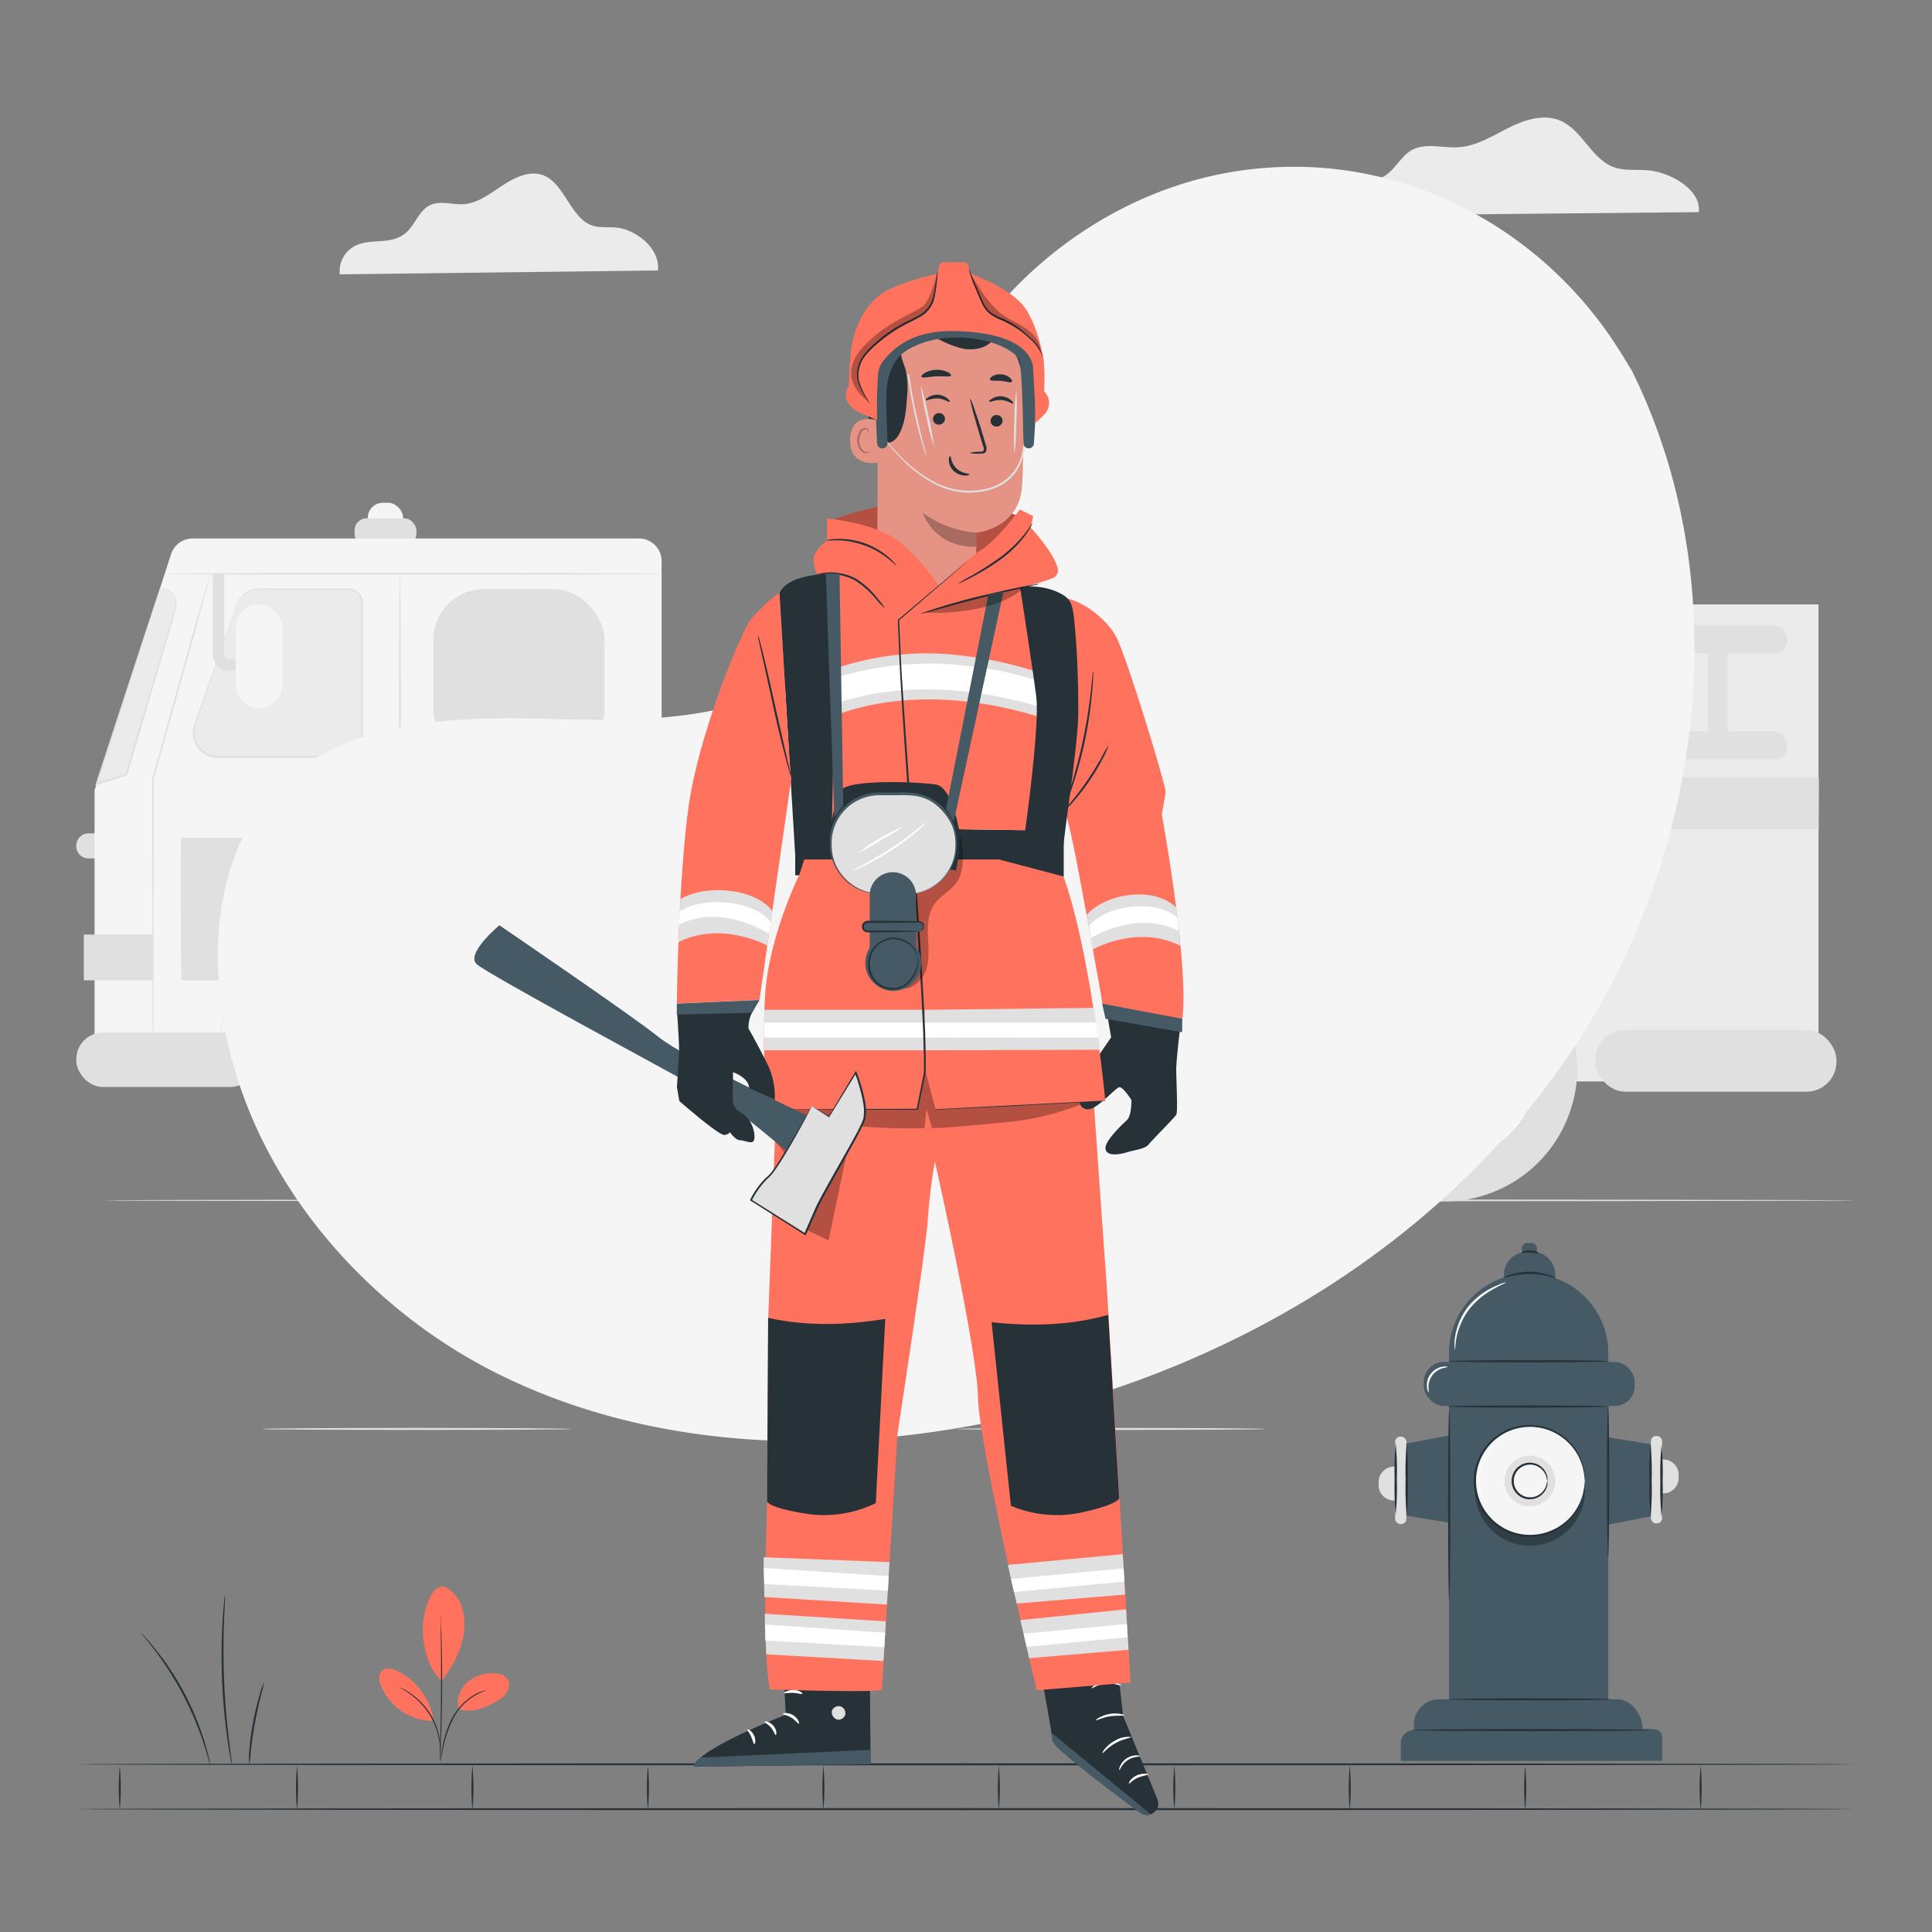 <svg xmlns="http://www.w3.org/2000/svg" viewBox="0 0 500 500"><rect x="0" y="0" width="500" height="500" fill="#808080" stroke="none"/><g id="background-complete"><path d="M439.63,54.9c.79-5.68-7.24-10.36-13.26-10.84-2.88-.24-5.86.2-8.59-.75-5.9-2.05-8.26-9.67-14-12.1-4.31-1.82-9.26-.2-13.43,1.9s-8.3,4.74-13,5c-4.06.26-8.46-1.25-12,.74-2.64,1.47-4,4.52-6.46,6.31s-5.5,2.14-8.45,2.3-6,.19-8.72,1.42-4.92,4.08-4.36,7Z" style="fill:#ebebeb"></path><path d="M367.92,126.38c.72-5.2-6.63-9.48-12.14-9.93-2.63-.21-5.37.19-7.86-.68-5.4-1.88-7.56-8.86-12.83-11.08-3.94-1.66-8.47-.18-12.29,1.74s-7.6,4.34-11.86,4.62c-3.72.23-7.75-1.14-11,.67-2.42,1.35-3.69,4.14-5.92,5.79s-5,1.95-7.74,2.09-5.51.18-8,1.31-4.51,3.73-4,6.39Z" style="fill:#f5f5f5"></path><path d="M170.27,70c.63-5.82-5.83-10.61-10.68-11.1-2.32-.24-4.72.21-6.92-.76C147.92,56,146,48.2,141.39,45.72c-3.46-1.86-7.45-.21-10.81,1.94s-6.68,4.86-10.44,5.17c-3.26.26-6.81-1.28-9.66.75-2.13,1.51-3.25,4.63-5.21,6.47s-4.42,2.19-6.8,2.35-4.85.2-7,1.46A7.39,7.39,0,0,0,87.94,71Z" style="fill:#ebebeb"></path><rect x="95.18" y="130.12" width="9.15" height="8.01" rx="3.89" style="fill:#f5f5f5"></rect><rect x="91.76" y="134.13" width="16" height="7.19" rx="3.14" style="fill:#e0e0e0"></rect><path d="M22.9,215.68h5.78a0,0,0,0,1,0,0v6.48a0,0,0,0,1,0,0H22.9A3.15,3.15,0,0,1,19.75,219v-.19A3.15,3.15,0,0,1,22.9,215.68Z" style="fill:#e0e0e0"></path><rect x="30.72" y="229.2" width="431.8" height="50.68" style="fill:#ebebeb"></rect><path d="M214.5,280.71c-.21.33,114.71-1.29,114.71-1.29s3.09-41.59,43.23-42.28,43.19,41,43.19,41h55V156.42H214.5Z" style="fill:#ebebeb"></path><path d="M44.27,143.41l-19.8,61.11v75.36H62.9S63,235,105.1,235.75s43.31,44.13,43.31,44.13h22.81V145.22a5.85,5.85,0,0,0-5.85-5.86H49.84A5.87,5.87,0,0,0,44.27,143.41Z" style="fill:#f5f5f5"></path><path d="M41.34,152.45s5.6-.45,3.94,5.68S32.71,200.5,32.71,200.5L25,202.89Z" style="fill:#ebebeb"></path><path d="M41.34,152.45a.93.93,0,0,1-.06.28l-.23.77c-.22.71-.52,1.69-.91,2.94-.81,2.57-2,6.24-3.41,10.77-2.92,9.11-7,21.69-11.48,35.76l-.32-.33,3.67-1.14,4-1.25-.17.17c4.22-14.1,8-26.69,10.71-35.8.68-2.26,1.3-4.3,1.85-6.1a9.29,9.29,0,0,0,.44-2.53,3.53,3.53,0,0,0-.57-2,2.92,2.92,0,0,0-1.3-1.06,4.39,4.39,0,0,0-1.2-.36c-.34-.06-.6-.07-.78-.09a.85.85,0,0,1-.27,0l.27,0a4.92,4.92,0,0,1,.79,0,4.5,4.5,0,0,1,1.25.32,3.17,3.17,0,0,1,1.4,1.08,3.71,3.71,0,0,1,.64,2.13,9.15,9.15,0,0,1-.4,2.6c-.53,1.81-1.12,3.86-1.78,6.13-2.69,9.12-6.4,21.73-10.55,35.85l0,.14-.13,0-4,1.25-3.67,1.14-.48.14.16-.47c4.6-14.1,8.73-26.71,11.71-35.83,1.49-4.5,2.7-8.13,3.54-10.68.42-1.22.74-2.18,1-2.87.11-.31.2-.55.26-.74Z" style="fill:#e0e0e0"></path><path d="M61.17,156.52,50.45,187.41a6.35,6.35,0,0,0,6,8.44h33a4.33,4.33,0,0,0,4.33-4.33V156a3.55,3.55,0,0,0-3.56-3.55H66.89A6.05,6.05,0,0,0,61.17,156.52Z" style="fill:#ebebeb"></path><path d="M61.17,156.52a4.52,4.52,0,0,1,.67-1.45,6.07,6.07,0,0,1,3.7-2.57,16.58,16.58,0,0,1,3.31-.18l3.92,0,9.55,0h7a10,10,0,0,1,1.53.06,3.76,3.76,0,0,1,2.59,1.79,3.6,3.6,0,0,1,.51,1.57c0,.57,0,1.08,0,1.62,0,1.08,0,2.17,0,3.28,0,2.22,0,4.5,0,6.84,0,4.68,0,9.6,0,14.69v7.77c0,.66,0,1.3,0,2a4.38,4.38,0,0,1-.62,2,4.63,4.63,0,0,1-3.46,2.24H59.44c-1.18,0-2.31,0-3.48,0a6.57,6.57,0,0,1-3.26-1.15,6.68,6.68,0,0,1-2.81-5.75,10.74,10.74,0,0,1,.78-3c.33-1,.65-1.88,1-2.79.64-1.83,1.26-3.58,1.84-5.25l5.58-15.82L60.6,158l.41-1.11a2.47,2.47,0,0,1,.16-.37,2.54,2.54,0,0,1-.11.39L60.7,158c-.34,1-.83,2.46-1.45,4.32l-5.42,15.87L52,183.49l-1,2.79a10.3,10.3,0,0,0-.73,2.9A6.2,6.2,0,0,0,53,194.53a6.14,6.14,0,0,0,3,1.06c1.11,0,2.29,0,3.45,0l30.44,0a4.1,4.1,0,0,0,3.06-2,4,4,0,0,0,.56-1.77c0-.63,0-1.31,0-2q0-3.95,0-7.77c0-5.09,0-10,0-14.69,0-2.34,0-4.62,0-6.84,0-1.11,0-2.2,0-3.28,0-.53,0-1.09,0-1.58a3.26,3.26,0,0,0-.45-1.39,3.33,3.33,0,0,0-2.29-1.6,10,10,0,0,0-1.46-.06H87.88l-5.56,0-9.55,0-3.92,0a16.83,16.83,0,0,0-3.26.13,6,6,0,0,0-3.66,2.43A10.54,10.54,0,0,0,61.17,156.52Z" style="fill:#e0e0e0"></path><path d="M171.81,148.49c0,.15-28.92.27-64.58.27s-64.59-.12-64.59-.27,28.91-.26,64.59-.26S171.81,148.35,171.81,148.49Z" style="fill:#e0e0e0"></path><path d="M103.49,226.34c-.15,0-.26-17.34-.26-38.73s.11-38.74.26-38.74.26,17.34.26,38.74S103.63,226.34,103.49,226.34Z" style="fill:#e0e0e0"></path><path d="M90.24,207.45a3.42,3.42,0,0,0,1.47-.59,2.44,2.44,0,0,0,.91-1.53,2.62,2.62,0,0,0-.63-2.21,2.33,2.33,0,0,0-1.16-.67,7,7,0,0,0-1.54-.06l-3.53,0-8.09,0a2.39,2.39,0,0,0-.1,4.77l6.59.06,4.45.09a9.22,9.22,0,0,1,1.63.1,9.22,9.22,0,0,1-1.63.1l-4.45.08-6.61.05a2.81,2.81,0,0,1-2.7-2.78,2.94,2.94,0,0,1,.74-2.07,2.85,2.85,0,0,1,2.08-.92l8.09,0,3.53,0a7.63,7.63,0,0,1,1.64.11,2.75,2.75,0,0,1,1.33.81,2.89,2.89,0,0,1,.64,2.52A2.58,2.58,0,0,1,91.83,207a2.41,2.41,0,0,1-1.16.44A1,1,0,0,1,90.24,207.45Z" style="fill:#e0e0e0"></path><path d="M39.55,279.88a1.35,1.35,0,0,1,0-.35c0-.25,0-.58,0-1,0-.92,0-2.22,0-3.88,0-3.41-.05-8.29-.08-14.3,0-12.1,0-28.76-.08-47.16,0-4,0-7.93,0-11.69v-.07c4.22-15,7.94-28.28,10.61-37.78,1.35-4.71,2.43-8.49,3.19-11.13.37-1.28.67-2.28.88-3,.09-.32.17-.57.23-.77a1.4,1.4,0,0,1,.1-.26,1,1,0,0,1,0,.27l-.19.79c-.19.72-.46,1.72-.8,3l-3,11.17L39.8,201.55v11.63c0,18.4-.05,35.06-.07,47.16,0,6-.07,10.89-.09,14.3,0,1.66,0,3,0,3.88,0,.43,0,.76,0,1A1.6,1.6,0,0,1,39.55,279.88Z" style="fill:#e0e0e0"></path><rect x="19.75" y="267.25" width="46.66" height="14.06" rx="6.82" style="fill:#e0e0e0"></rect><rect x="112.14" y="152.45" width="44.3" height="44.3" rx="13.17" style="fill:#e0e0e0"></rect><rect x="171.22" y="215.68" width="48.18" height="52.35" style="fill:#ebebeb"></rect><rect x="216.88" y="203.83" width="77.93" height="64.21" rx="7.37" style="fill:#e0e0e0"></rect><rect x="222.23" y="208.75" width="65.91" height="58.72" rx="9.33" style="fill:#f5f5f5"></rect><rect x="231.39" y="223.32" width="5.68" height="13.73" rx="2.76" style="fill:#ebebeb"></rect><rect x="240.94" y="223.32" width="5.68" height="13.73" rx="2.76" style="fill:#ebebeb"></rect><rect x="250.49" y="223.32" width="5.68" height="13.73" rx="2.76" style="fill:#ebebeb"></rect><circle cx="271.85" cy="229.2" r="9.17" transform="translate(-13.48 441.38) rotate(-76.77)" style="fill:#e0e0e0"></circle><path d="M241.48,252.89a5.46,5.46,0,1,1-5.45-5.46A5.45,5.45,0,0,1,241.48,252.89Z" style="fill:#e0e0e0"></path><circle cx="253.88" cy="252.89" r="5.46" style="fill:#e0e0e0"></circle><path d="M277.18,252.89a5.46,5.46,0,1,1-5.46-5.46A5.45,5.45,0,0,1,277.18,252.89Z" style="fill:#e0e0e0"></path><path d="M277,229.2a5.16,5.16,0,1,1-5.16-5.16A5.16,5.16,0,0,1,277,229.2Z" style="fill:#f5f5f5"></path><path d="M311.83,201.59H470.66a0,0,0,0,1,0,0v13a0,0,0,0,1,0,0H311.83a6.3,6.3,0,0,1-6.3-6.3v-.38A6.3,6.3,0,0,1,311.83,201.59Z" style="fill:#e0e0e0"></path><path d="M322.08,247.16c-.06,0,0-.66-.33-1.77a7.37,7.37,0,0,0-2.7-3.95,7.2,7.2,0,0,0-6.78-1A7,7,0,0,0,309,243a7.11,7.11,0,0,0,0,8.42,7.13,7.13,0,0,0,3.31,2.5,7.27,7.27,0,0,0,3.75.33,7.33,7.33,0,0,0,5.73-5.26c.3-1.12.27-1.78.33-1.78a2,2,0,0,1,0,.48,6.34,6.34,0,0,1-.17,1.35,7.44,7.44,0,0,1-5.84,5.63,7.57,7.57,0,0,1-7.55-3,7.57,7.57,0,0,1,0-9,7.52,7.52,0,0,1,3.56-2.64,7.5,7.5,0,0,1,7.17,1.14,7.33,7.33,0,0,1,2.66,4.19,6.34,6.34,0,0,1,.17,1.35A1.9,1.9,0,0,1,322.08,247.16Z" style="fill:#e0e0e0"></path><rect x="412.86" y="266.56" width="62.41" height="15.97" rx="7.75" style="fill:#e0e0e0"></rect><circle cx="373.79" cy="276.24" r="34.38" transform="translate(-8.45 11.81) rotate(-1.79)" style="fill:#e0e0e0"></circle><path d="M339.42,275.65s0,.06,0,.09a34.38,34.38,0,1,0,68.75,1v-.09Z" style="fill:#e0e0e0"></path><path d="M349.65,275.89a24.14,24.14,0,1,0,24.49-23.79A24.14,24.14,0,0,0,349.65,275.89Z" style="fill:#fafafa"></path><path d="M374.14,252.1a24.15,24.15,0,0,0-24.49,23.79l48.27.69A24.15,24.15,0,0,0,374.14,252.1Z" style="fill:#f5f5f5"></path><path d="M359.09,276A14.7,14.7,0,1,0,374,261.54,14.71,14.71,0,0,0,359.09,276Z" style="fill:#e0e0e0"></path><circle cx="106.78" cy="276.24" r="34.38" transform="translate(-8.83 3.58) rotate(-1.84)" style="fill:#e0e0e0"></circle><path d="M72.41,275.65v.09a34.37,34.37,0,1,0,68.74,1,.27.27,0,0,0,0-.09Z" style="fill:#e0e0e0"></path><path d="M82.65,275.89a24.13,24.13,0,1,0,24.48-23.79A24.13,24.13,0,0,0,82.65,275.89Z" style="fill:#fafafa"></path><path d="M107.13,252.1a24.14,24.14,0,0,0-24.48,23.79l48.26.69A24.13,24.13,0,0,0,107.13,252.1Z" style="fill:#f5f5f5"></path><path d="M92.08,276A14.7,14.7,0,1,0,107,261.54,14.71,14.71,0,0,0,92.08,276Z" style="fill:#e0e0e0"></path><path d="M146.23,267.25H333.4a0,0,0,0,1,0,0v8.48a5.58,5.58,0,0,1-5.58,5.58H158.22a12,12,0,0,1-12-12v-2.07A0,0,0,0,1,146.23,267.25Z" style="fill:#e0e0e0"></path><rect x="202.62" y="161.84" width="259.95" height="7.27" rx="3.53" style="fill:#e0e0e0"></rect><rect x="202.62" y="189.29" width="259.95" height="7.27" rx="3.53" style="fill:#e0e0e0"></rect><rect x="214.79" y="165.48" width="5.03" height="24.73" style="fill:#e0e0e0"></rect><rect x="235.74" y="165.48" width="5.03" height="24.73" style="fill:#e0e0e0"></rect><rect x="256.69" y="165.48" width="5.03" height="24.73" style="fill:#e0e0e0"></rect><rect x="277.64" y="165.48" width="5.03" height="24.73" style="fill:#e0e0e0"></rect><rect x="298.59" y="165.48" width="5.03" height="24.73" style="fill:#e0e0e0"></rect><rect x="319.54" y="165.48" width="5.03" height="24.73" style="fill:#e0e0e0"></rect><rect x="340.49" y="165.48" width="5.03" height="24.73" style="fill:#e0e0e0"></rect><rect x="361.44" y="165.48" width="5.03" height="24.73" style="fill:#e0e0e0"></rect><rect x="382.39" y="165.48" width="5.03" height="24.73" style="fill:#e0e0e0"></rect><rect x="402.28" y="165.48" width="5.03" height="24.73" style="fill:#e0e0e0"></rect><rect x="422.16" y="165.48" width="5.03" height="24.73" style="fill:#e0e0e0"></rect><rect x="442.04" y="165.48" width="5.03" height="24.73" style="fill:#e0e0e0"></rect><path d="M153.88,268s0-.11-.11-.33-.16-.58-.27-1-.25-1-.45-1.62-.46-1.36-.73-2.17-.68-1.7-1.06-2.67-.92-2-1.43-3.1a63.15,63.15,0,0,0-4.27-7.14,56.43,56.43,0,0,0-15.21-15.19,38.7,38.7,0,0,0-5.47-3,64.41,64.41,0,0,0-6.13-2.24,56.83,56.83,0,0,0-6.54-1.64,50.4,50.4,0,0,0-6.9-.8,44.31,44.31,0,0,0-13.56,1.41,43.3,43.3,0,0,0-11.63,5.13,53.91,53.91,0,0,0-19.51,22.21c-.49,1.12-1,2.16-1.32,3.14s-.69,1.89-.93,2.72-.43,1.56-.61,2.21-.24,1.2-.34,1.64-.16.76-.21,1a1.82,1.82,0,0,1-.09.34,1.33,1.33,0,0,1,0-.35c0-.26.09-.6.16-1s.15-1,.29-1.66.35-1.39.56-2.23.57-1.74.89-2.74.82-2.05,1.29-3.18a53,53,0,0,1,4.1-7.29,54,54,0,0,1,15.43-15.21,43.59,43.59,0,0,1,11.74-5.21,44.53,44.53,0,0,1,13.73-1.45,51.29,51.29,0,0,1,7,.82,60.82,60.82,0,0,1,6.61,1.66c2.13.66,4.18,1.45,6.16,2.28a38.64,38.64,0,0,1,5.54,3,56.1,56.1,0,0,1,15.25,15.39,60.61,60.61,0,0,1,4.23,7.21c.5,1.12,1,2.15,1.4,3.13s.75,1.88,1,2.7l.69,2.2c.18.64.29,1.19.4,1.63s.17.76.22,1A1.45,1.45,0,0,1,153.88,268Z" style="fill:#e0e0e0"></path><path d="M61,173.63H59.5a4.45,4.45,0,0,1-4.45-4.45V148.49h3v20.69a1.45,1.45,0,0,0,1.45,1.45H61Z" style="fill:#e0e0e0"></path><rect x="21.69" y="241.86" width="17.86" height="11.84" style="fill:#e0e0e0"></rect><path d="M46.94,216.79c-.43.43,0,36.91,0,36.91H61.81s10.41-22.32,34-26.27V216.79Z" style="fill:#e0e0e0"></path><rect x="61" y="156.42" width="12.06" height="26.86" rx="5.85" style="fill:#f5f5f5"></rect><path d="M175.58,266.92c-.14,0-.26-11.48-.26-25.64s.12-25.65.26-25.65.26,11.48.26,25.65S175.73,266.92,175.58,266.92Z" style="fill:#e0e0e0"></path><path d="M184.75,266.92c-.14,0-.26-11.48-.26-25.64s.12-25.65.26-25.65.26,11.48.26,25.65S184.89,266.92,184.75,266.92Z" style="fill:#e0e0e0"></path><path d="M193.92,266.92c-.15,0-.26-11.48-.26-25.64s.11-25.65.26-25.65.26,11.48.26,25.65S194.06,266.92,193.92,266.92Z" style="fill:#e0e0e0"></path><path d="M203.09,266.92c-.15,0-.26-11.48-.26-25.64s.11-25.65.26-25.65.26,11.48.26,25.65S203.23,266.92,203.09,266.92Z" style="fill:#e0e0e0"></path><path d="M212.25,266.92c-.14,0-.26-11.48-.26-25.64s.12-25.65.26-25.65.26,11.48.26,25.65S212.4,266.92,212.25,266.92Z" style="fill:#e0e0e0"></path><circle cx="234.16" cy="216.83" r="1.87" style="fill:#e0e0e0"></circle><circle cx="239.3" cy="216.83" r="1.87" style="fill:#e0e0e0"></circle><path d="M246.31,216.83a1.87,1.87,0,1,1-1.87-1.87A1.87,1.87,0,0,1,246.31,216.83Z" style="fill:#e0e0e0"></path><path d="M371,237.08c-.15,0-.26-4.8-.26-10.71s.11-10.7.26-10.7.26,4.79.26,10.7S371.11,237.08,371,237.08Z" style="fill:#e0e0e0"></path><path d="M470.66,214.57s0-.29,0-.86,0-1.4,0-2.49c0-2.19,0-5.42-.05-9.63l.1.1-63.28.12-46.34,0H311.69a6,6,0,0,0-3.11.95,6.07,6.07,0,0,0-2.54,3.4,6.44,6.44,0,0,0-.24,2.15,5.77,5.77,0,0,0,.41,2.1,6,6,0,0,0,4.8,3.79,19.5,19.5,0,0,0,2.18.06h17.4l32.88,0,55.72.07,37.62.08,10.25,0,2.67,0,.93,0-.89,0-2.64,0-10.19,0-37.56.08-55.79.07-33,0H313.19a19.05,19.05,0,0,1-2.25-.07,6.31,6.31,0,0,1-2.19-.7,6.59,6.59,0,0,1-3-3.41,6.13,6.13,0,0,1-.45-2.28,6.76,6.76,0,0,1,.26-2.31,6.55,6.55,0,0,1,6.14-4.72H361l46.34,0,63.28.12h.09v.09c0,4.23,0,7.48-.05,9.69,0,1.08,0,1.9,0,2.47S470.66,214.57,470.66,214.57Z" style="fill:#e0e0e0"></path><path d="M480.32,310.66c0,.15-101.64.26-227,.26s-227-.11-227-.26,101.61-.26,227-.26S480.32,310.52,480.32,310.66Z" style="fill:#e0e0e0"></path><path d="M147.76,369.81c0,.15-17.91.26-40,.26s-40-.11-40-.26,17.91-.26,40-.26S147.76,369.67,147.76,369.81Z" style="fill:#e0e0e0"></path><path d="M327.5,369.81c0,.15-17.91.26-40,.26s-40-.11-40-.26,17.91-.26,40-.26S327.5,369.67,327.5,369.81Z" style="fill:#e0e0e0"></path></g><g id="background-simple"><path d="M422.32,95.92,420,92.14C400.67,60.25,365.68,41,328.79,43.36a97.61,97.61,0,0,0-14.12,1.93c-33.54,7.18-62.72,32.55-74.82,65-7.11,19.11-9.1,41.1-22.6,56.26-17.57,19.74-47.4,20.36-73.63,19.54S87.55,186,70.06,205.81c-11,12.41-14.43,30.06-13.55,46.68,2.34,44,33,83.33,72,102.88s84.89,21.31,127.56,12.7c59.78-12,116.62-45.14,150.79-96.25S449.66,151.08,422.32,95.92Z" style="fill:#f5f5f5"></path></g><g id="Floor"><path d="M480.14,456.6c0,.15-103,.26-230.13.26s-230.15-.11-230.15-.26,103-.26,230.15-.26S480.14,456.46,480.14,456.6Z" style="fill:#263238"></path><path d="M480.14,468.2c0,.14-103,.26-230.13.26s-230.15-.12-230.15-.26,103-.26,230.15-.26S480.14,468.05,480.14,468.2Z" style="fill:#263238"></path><path d="M76.87,468.44a63.49,63.49,0,0,1,0-11.48,63.49,63.49,0,0,1,0,11.48Z" style="fill:#263238"></path><path d="M122.27,468.44a63.49,63.49,0,0,1,0-11.48,63.49,63.49,0,0,1,0,11.48Z" style="fill:#263238"></path><path d="M167.68,468.44a63.49,63.49,0,0,1,0-11.48,63.49,63.49,0,0,1,0,11.48Z" style="fill:#263238"></path><path d="M213.09,468.44a63.49,63.49,0,0,1,0-11.48,63.49,63.49,0,0,1,0,11.48Z" style="fill:#263238"></path><path d="M258.5,468.44a63.49,63.49,0,0,1,0-11.48,63.49,63.49,0,0,1,0,11.48Z" style="fill:#263238"></path><path d="M303.91,468.44a63.49,63.49,0,0,1,0-11.48,63.49,63.49,0,0,1,0,11.48Z" style="fill:#263238"></path><path d="M349.31,468.44a63.49,63.49,0,0,1,0-11.48,63.49,63.49,0,0,1,0,11.48Z" style="fill:#263238"></path><path d="M394.72,468.44a63.49,63.49,0,0,1,0-11.48,63.49,63.49,0,0,1,0,11.48Z" style="fill:#263238"></path><path d="M440.13,468.44a63.49,63.49,0,0,1,0-11.48,63.49,63.49,0,0,1,0,11.48Z" style="fill:#263238"></path><path d="M31,468.44A63.49,63.49,0,0,1,31,457a63.49,63.49,0,0,1,0,11.48Z" style="fill:#263238"></path></g><g id="Hydrant"><polygon points="416.18 371.96 427.66 373.85 427.66 392.36 416.18 394.58 416.18 371.96" style="fill:#455a64"></polygon><rect x="427.25" y="371.62" width="2.91" height="22.62" rx="1.33" style="fill:#e0e0e0"></rect><path d="M429.58,377.7h.86a4,4,0,0,1,4,4v.78a4,4,0,0,1-4,4h-.86a0,0,0,0,1,0,0V377.7A0,0,0,0,1,429.58,377.7Z" style="fill:#e0e0e0"></path><path d="M427.17,392.43a74.37,74.37,0,0,1-.29-9.27,74.37,74.37,0,0,1,.29-9.27,75.66,75.66,0,0,1,.28,9.27A75.66,75.66,0,0,1,427.17,392.43Z" style="fill:#263238"></path><path d="M430,392.56a74.37,74.37,0,0,1-.29-9.27A74.47,74.47,0,0,1,430,374a74.47,74.47,0,0,1,.29,9.28A74.37,74.37,0,0,1,430,392.56Z" style="fill:#263238"></path><path d="M375,444.2v-94a20.61,20.61,0,0,1,20.61-20.61h0a20.61,20.61,0,0,1,20.61,20.61v94Z" style="fill:#455a64"></path><rect x="368.47" y="352.47" width="54.61" height="11.39" rx="5.19" style="fill:#455a64"></rect><path d="M389.21,331.11l0-.82a5.91,5.91,0,0,1,5.54-6.24l1.61-.08a5.9,5.9,0,0,1,6.14,5.65l.08,1.41Z" style="fill:#455a64"></path><path d="M395.33,321.68h1a1.44,1.44,0,0,1,1.44,1.44V325a0,0,0,0,1,0,0h-3.91a0,0,0,0,1,0,0v-1.86A1.44,1.44,0,0,1,395.33,321.68Z" style="fill:#455a64"></path><path d="M416.18,352.29c0,.16-9.21.29-20.57.29s-20.57-.13-20.57-.29,9.21-.28,20.57-.28S416.18,352.13,416.18,352.29Z" style="fill:#263238"></path><path d="M389.78,331.87c0,.09-1.18.58-3,1.58a20.76,20.76,0,0,0-6.32,5.1A18.05,18.05,0,0,0,377,345.9c-.45,2.05-.35,3.38-.45,3.38a2.48,2.48,0,0,1-.13-.93,12.72,12.72,0,0,1,.18-2.53,17,17,0,0,1,3.33-7.63,19.08,19.08,0,0,1,6.59-5.1,23.64,23.64,0,0,1,2.33-1A3.18,3.18,0,0,1,389.78,331.87Z" style="fill:#fafafa"></path><path d="M402.54,330.68c-.06.2-3-1-6.74-1s-6.67,1.18-6.73,1a6,6,0,0,1,1.87-.81,15.55,15.55,0,0,1,4.87-.74,16.92,16.92,0,0,1,4.86.8A5.91,5.91,0,0,1,402.54,330.68Z" style="fill:#263238"></path><path d="M398.21,324.33c-.06.16-1-.12-2.21-.15s-2.16.2-2.21,0,.91-.65,2.23-.61S398.28,324.2,398.21,324.33Z" style="fill:#263238"></path><g style="opacity:0.3"><circle cx="395.94" cy="385.74" r="14.24" transform="translate(-111.18 605.74) rotate(-67.7)"></circle></g><circle cx="395.94" cy="383.27" r="14.24" transform="translate(-24.58 739.4) rotate(-84.33)" style="fill:#f5f5f5"></circle><path d="M410.18,383.27a26.26,26.26,0,0,0-.55-3.45,14.21,14.21,0,0,0-5.2-7.71,14,14,0,0,0-13.25-2A13.94,13.94,0,0,0,384.7,375a13.91,13.91,0,0,0,0,16.5,14.05,14.05,0,0,0,6.48,4.88,14.11,14.11,0,0,0,18.45-9.68,26,26,0,0,0,.55-3.45,5.71,5.71,0,0,1,0,.91,6.85,6.85,0,0,1-.08,1.11,9.9,9.9,0,0,1-.27,1.49,14.13,14.13,0,0,1-5.16,8A14.37,14.37,0,0,1,391,396.89a14.36,14.36,0,0,1-6.75-5,14.42,14.42,0,0,1,0-17.16,14,14,0,0,1,3.07-3.08,13.63,13.63,0,0,1,3.68-2,14.52,14.52,0,0,1,7.61-.6,14.32,14.32,0,0,1,11.23,10.72,9.68,9.68,0,0,1,.27,1.49,6.67,6.67,0,0,1,.08,1.1A5.71,5.71,0,0,1,410.18,383.27Z" style="fill:#263238"></path><path d="M401.78,380.28a6.56,6.56,0,1,1-8.83-2.85A6.56,6.56,0,0,1,401.78,380.28Z" style="fill:#e0e0e0"></path><path d="M400.43,383.27a4.49,4.49,0,1,1-4.49-4.49A4.49,4.49,0,0,1,400.43,383.27Z" style="fill:#f5f5f5"></path><path d="M400.43,383.27c-.05,0-.05-.4-.25-1.07a4.42,4.42,0,0,0-1.65-2.33,4.24,4.24,0,1,0,0,6.81,4.43,4.43,0,0,0,1.65-2.34c.2-.67.2-1.07.25-1.07a2.53,2.53,0,0,1,0,1.13,4.52,4.52,0,0,1-1.62,2.6,4.68,4.68,0,0,1-4.46.74,4.74,4.74,0,0,1,0-8.93,4.68,4.68,0,0,1,4.46.73,4.51,4.51,0,0,1,1.62,2.61A2.49,2.49,0,0,1,400.43,383.27Z" style="fill:#263238"></path><path d="M416.18,364c0,.16-9.31.29-20.78.29s-20.78-.13-20.78-.29,9.3-.28,20.78-.28S416.18,363.86,416.18,364Z" style="fill:#263238"></path><path d="M374.62,353.76a11.92,11.92,0,0,1-1.34.36,5.07,5.07,0,0,0-3.59,4.86,10.27,10.27,0,0,1,.05,1.39c-.06,0-.36-.47-.45-1.38a4.89,4.89,0,0,1,3.88-5.26C374.07,353.55,374.63,353.7,374.62,353.76Z" style="fill:#fafafa"></path><path d="M389.35,372.49c0,.09-.94.58-2.23,1.75a12.19,12.19,0,0,0-3.63,12.29c.44,1.68,1,2.63.91,2.68s-.2-.2-.45-.63a9.53,9.53,0,0,1-.85-1.94,11.7,11.7,0,0,1,3.76-12.7,9.91,9.91,0,0,1,1.76-1.17A2,2,0,0,1,389.35,372.49Z" style="fill:#fafafa"></path><path d="M416.18,402.78c-.16,0-.29-8.74-.29-19.51s.13-19.5.29-19.5.28,8.73.28,19.5S416.34,402.78,416.18,402.78Z" style="fill:#263238"></path><path d="M362.52,455.72v-4.55a3.42,3.42,0,0,1,3.41-3.42h0v-1.46a6.52,6.52,0,0,1,6.51-6.51h46.19c3.6,0,6.46,4.06,6.46,7.66h1.64c1.89,0,3.42.38,3.42,2.27v6Z" style="fill:#455a64"></path><polygon points="375.05 394.08 363.56 392.19 363.56 373.68 375.05 371.46 375.05 394.08" style="fill:#455a64"></polygon><rect x="361.06" y="371.79" width="2.91" height="22.62" rx="1.33" transform="translate(725.03 766.21) rotate(180)" style="fill:#e0e0e0"></rect><path d="M356.81,379.6h.86a4,4,0,0,1,4,4v.78a4,4,0,0,1-4,4h-.86a0,0,0,0,1,0,0V379.6A0,0,0,0,1,356.81,379.6Z" transform="translate(718.45 767.94) rotate(180)" style="fill:#e0e0e0"></path><path d="M364.05,373.61a74.37,74.37,0,0,1,.29,9.27,74.37,74.37,0,0,1-.29,9.27,78.14,78.14,0,0,1-.28-9.27A78.14,78.14,0,0,1,364.05,373.61Z" style="fill:#263238"></path><path d="M361.21,373.48a74.37,74.37,0,0,1,.29,9.27,74.47,74.47,0,0,1-.29,9.28,75.76,75.76,0,0,1-.28-9.28A75.66,75.66,0,0,1,361.21,373.48Z" style="fill:#263238"></path><path d="M375.05,414.28c-.16,0-.29-11-.29-24.65s.13-24.65.29-24.65.28,11,.28,24.65S375.21,414.28,375.05,414.28Z" style="fill:#263238"></path><path d="M416.92,439.78c0,.15-9.33.26-20.84.26s-20.84-.11-20.84-.26,9.33-.26,20.84-.26S416.92,439.64,416.92,439.78Z" style="fill:#263238"></path><path d="M427.3,447.75c0,.15-13.87.26-31,.26s-31-.11-31-.26,13.86-.26,31-.26S427.3,447.61,427.3,447.75Z" style="fill:#263238"></path></g><g id="Plants"><path d="M36.44,422.58a9.39,9.39,0,0,1,1.08,1.08c.68.71,1.62,1.79,2.72,3.16a72.65,72.65,0,0,1,7.55,11.48A73.81,73.81,0,0,1,53,451c.51,1.69.87,3.06,1.08,4a9.71,9.71,0,0,1,.28,1.5,7.5,7.5,0,0,1-.48-1.45c-.26-.95-.68-2.3-1.23-4a84.66,84.66,0,0,0-5.36-12.58A84.76,84.76,0,0,0,40,427c-1.06-1.39-2-2.5-2.58-3.25A7.11,7.11,0,0,1,36.44,422.58Z" style="fill:#263238"></path><path d="M58.21,412.78a9.55,9.55,0,0,1,0,1.73c-.06,1.2-.13,2.78-.22,4.7-.16,4-.24,9.46,0,15.51s.77,11.52,1.24,15.46c.25,1.9.45,3.48.6,4.67a10.7,10.7,0,0,1,.17,1.72,11.51,11.51,0,0,1-.37-1.69c-.22-1.09-.48-2.68-.76-4.65a153.47,153.47,0,0,1-1.4-15.49c-.24-6.07-.1-11.57.15-15.55.13-2,.26-3.59.39-4.69A13.34,13.34,0,0,1,58.21,412.78Z" style="fill:#263238"></path><path d="M68.32,435.4a22,22,0,0,1-.72,3.08c-.47,1.89-1.08,4.51-1.62,7.44s-.87,5.6-1.09,7.53a23.16,23.16,0,0,1-.41,3.14,16,16,0,0,1,0-3.17,70.52,70.52,0,0,1,1-7.59,69.72,69.72,0,0,1,1.78-7.45A16.6,16.6,0,0,1,68.32,435.4Z" style="fill:#263238"></path><path d="M115,410.66a8.58,8.58,0,0,1,4.46,5,15.22,15.22,0,0,1,.59,6.84c-.5,4.44-3,8.92-5.74,12.47-3.74-3.26-4.6-8.95-4.85-11.87-.4-4.6,1.66-13.17,5.54-12.48" style="fill:#FF725E"></path><path d="M118.62,442.33a7.34,7.34,0,0,1,2.38-7,9.73,9.73,0,0,1,7.18-2.25,4.11,4.11,0,0,1,3.16,1.42,3.14,3.14,0,0,1,0,3.18A6.3,6.3,0,0,1,129,440c-3.24,2-6.74,3.4-10.41,2.3" style="fill:#FF725E"></path><path d="M113.83,455.94A5.39,5.39,0,0,1,114,455c.11-.64.26-1.47.45-2.47a25.78,25.78,0,0,1,2.54-7.87,15.71,15.71,0,0,1,5.65-6,10.3,10.3,0,0,1,2.3-1,6.54,6.54,0,0,1,.67-.17.71.71,0,0,1,.24,0,14.56,14.56,0,0,0-8.58,7.38,27.63,27.63,0,0,0-2.6,7.76c-.23,1-.41,1.87-.55,2.45A4.7,4.7,0,0,1,113.83,455.94Z" style="fill:#263238"></path><path d="M114,417.32a1.87,1.87,0,0,1,0,.4c0,.29,0,.67.07,1.14,0,1,.11,2.43.16,4.21.12,3.56.21,8.47.19,13.9s-.16,10.35-.31,13.9c-.07,1.78-.14,3.22-.2,4.21,0,.47-.06.85-.08,1.14a1.73,1.73,0,0,1,0,.4,2.47,2.47,0,0,1,0-.4c0-.29,0-.67,0-1.14,0-1,.06-2.47.11-4.21.08-3.56.18-8.47.2-13.9s0-10.34-.08-13.89c0-1.75,0-3.18-.07-4.21,0-.47,0-.85,0-1.15A3.15,3.15,0,0,1,114,417.32Z" style="fill:#263238"></path><path d="M112.16,445a17.17,17.17,0,0,0-9.37-12.57c-1.25-.6-2.88-1-3.91-.06s-.8,2.6-.29,3.89a14.65,14.65,0,0,0,13.48,9.11" style="fill:#FF725E"></path><path d="M103.39,436.67a4,4,0,0,1,.79.35,8,8,0,0,1,.9.47c.34.21.74.42,1.14.72a15.88,15.88,0,0,1,1.31,1c.46.36.91.8,1.39,1.26a19.9,19.9,0,0,1,2.64,3.39,18.87,18.87,0,0,1,1.73,3.94,15.43,15.43,0,0,1,.44,1.82,13.12,13.12,0,0,1,.23,1.62,13.34,13.34,0,0,1,.06,1.35,7.83,7.83,0,0,1,0,1,3.52,3.52,0,0,1-.1.86c-.07,0,.06-1.23-.16-3.2a15.39,15.39,0,0,0-.26-1.59,18.2,18.2,0,0,0-.46-1.79,19.58,19.58,0,0,0-1.73-3.85,20.14,20.14,0,0,0-2.58-3.35,15.55,15.55,0,0,0-1.35-1.26,14.44,14.44,0,0,0-1.26-1C104.48,437.25,103.36,436.73,103.39,436.67Z" style="fill:#263238"></path></g><g id="Character"><path d="M202.16,420.27l1.19,23.5s-23.48,9.1-23.68,13.46l45.64-.67L225,419.87Z" style="fill:#263238"></path><path d="M217.44,441.58a1.87,1.87,0,0,1,1.32,2.11,1.8,1.8,0,0,1-2.08,1.33,2,2,0,0,1-1.39-2.24,1.86,1.86,0,0,1,2.32-1.14" style="fill:#e0e0e0"></path><path d="M225.31,456.56l-.18-3.7-43.69,2s-2,.91-1.77,2.34Z" style="fill:#455a64"></path><path d="M202.61,443.55c0,.22,1.13.3,2.23,1s1.71,1.63,1.91,1.54-.14-1.37-1.5-2.2S202.56,443.34,202.61,443.55Z" style="fill:#fff"></path><path d="M197.85,445.6c0,.21.93.58,1.7,1.51s1,1.92,1.22,1.91.35-1.27-.63-2.41S197.85,445.38,197.85,445.6Z" style="fill:#fff"></path><path d="M195.22,451.37c.2,0,.49-1.08-.1-2.29s-1.64-1.68-1.73-1.5.57.83,1,1.84S195,451.35,195.22,451.37Z" style="fill:#fff"></path><path d="M202.93,438.16c.1.2,1.12-.12,2.38-.05s2.25.45,2.36.25-.84-1-2.33-1S202.82,438,202.93,438.16Z" style="fill:#fff"></path><path d="M287.52,415.69,290.63,444l8.92,21.67a2.93,2.93,0,0,1-1.78,3.88h0a2.9,2.9,0,0,1-2.64-.41c-4.85-3.56-22.65-16.72-22.76-18.81-.13-2.41-5.27-29.62-5.27-29.62Z" style="fill:#263238"></path><path d="M297.77,469.53l-25.66-21.12.16,1.2a4.43,4.43,0,0,0,1.41,2.68c2.07,1.87,7.91,6.89,21.37,16.84a2.91,2.91,0,0,0,2.72.4Z" style="fill:#455a64"></path><path d="M289.68,458.06c.17.06.61-1.51,2.18-2.53s3.16-.87,3.17-1-.37-.24-1-.25a4.65,4.65,0,0,0-4.13,2.77C289.6,457.62,289.61,458.05,289.68,458.06Z" style="fill:#fff"></path><path d="M292.19,461.57c.16.1.94-.94,2.34-1.55a24.06,24.06,0,0,1,2.71-.72c.06-.15-1.38-.57-3,.15S292,461.51,292.19,461.57Z" style="fill:#fff"></path><path d="M285.3,453.72c.15.11,1.34-1.49,3.44-2.63s4.08-1.35,4.06-1.54a6.49,6.49,0,0,0-4.36,1C286.19,451.77,285.15,453.65,285.3,453.72Z" style="fill:#fff"></path><path d="M283.63,445.19c.1.16,1.57-.7,3.59-1s3.69-.07,3.73-.25-1.68-.76-3.84-.37S283.52,445.08,283.63,445.19Z" style="fill:#fff"></path><path d="M282.51,436.91c.1.15,1.55-1,3.7-1.18s3.79.61,3.87.44-.32-.38-1-.67a6.32,6.32,0,0,0-5.69.56C282.74,436.48,282.45,436.86,282.51,436.91Z" style="fill:#fff"></path><path d="M286,434.16a2.42,2.42,0,0,0-.1-1.08,7.73,7.73,0,0,0-1.22-2.68A3.41,3.41,0,0,0,283,429a1.2,1.2,0,0,0-1.28.43,1.94,1.94,0,0,0-.27,1.34,4.11,4.11,0,0,0,4.08,3.3,4.8,4.8,0,0,0,4.33-3.1,1.68,1.68,0,0,0-.11-1.38,1.15,1.15,0,0,0-1.27-.44,4.11,4.11,0,0,0-1.73,1.21,8.55,8.55,0,0,0-1.64,2.45,2.67,2.67,0,0,0-.3,1,13.4,13.4,0,0,1,2.25-3.17,3.92,3.92,0,0,1,1.53-1,.64.64,0,0,1,.7.24,1.13,1.13,0,0,1,0,.91,4.29,4.29,0,0,1-3.79,2.65,3.58,3.58,0,0,1-3.5-2.76,1.38,1.38,0,0,1,.15-.94.65.65,0,0,1,.7-.25,3,3,0,0,1,1.39,1.15A10.82,10.82,0,0,1,286,434.16Z" style="fill:#fff"></path><path d="M200.94,284.63l-2.12,56.44-.26,47.14s-1.54,39.22.69,49c0,0,29,1,29,0s4-66,4-66,7.6-49.56,7.85-55.44a153.09,153.09,0,0,1,1.84-15.21s10.91,48.32,11.16,61.08,15.21,75.8,15.21,75.8l24.29-2-6.14-102.05S281.77,268,282,267.21s-76.45,3.65-76.45,3.42S200.94,284.63,200.94,284.63Z" style="fill:#FF725E"></path><g style="opacity:0.3"><path d="M200.5,287.06s2.19,2.28,18.2,4.14a175.57,175.57,0,0,0,20.56.77l.55-4.91,1.38,4.91c6.3-.17,14.67-1.17,20-1.61a71.68,71.68,0,0,0,21.44-5.76H244l-5-9.38-3.09,10.22Z"></path></g><path d="M256.62,342.19l5,47.5a30.44,30.44,0,0,0,18.1,1.77c10-2.15,9.93-3.76,9.93-3.76l-2.85-47.42C277.44,342.94,267.29,343.34,256.62,342.19Z" style="fill:#263238"></path><path d="M229.1,341.33,226.66,389a30.34,30.34,0,0,1-18,2.75c-10.14-1.6-10.13-3.21-10.13-3.21l.26-47.5C208.36,343.21,218.52,343.05,229.1,341.33Z" style="fill:#263238"></path><polyline points="260.91 404.99 290.57 402.22 291.19 412.67 263.12 414.99 260.91 405.38" style="fill:#e0e0e0"></polyline><polygon points="291.42 416.48 264.08 419.28 266.34 429.15 292.05 426.96 291.42 416.48" style="fill:#e0e0e0"></polygon><polygon points="261.65 408.63 290.79 405.88 290.99 409.31 262.43 412.02 261.65 408.63" style="fill:#fff"></polygon><polygon points="264.93 422.8 291.62 420.28 291.82 423.71 265.71 426.19 264.93 422.8" style="fill:#fff"></polygon><polygon points="197.61 403.02 197.82 413.31 229.53 415.26 230.19 404.28 197.61 403.02" style="fill:#e0e0e0"></polygon><polygon points="197.66 405.8 229.97 407.91 229.81 411.65 197.79 409.96 197.66 405.8" style="fill:#fff"></polygon><path d="M197.92,417.63c0,3.17.19,6.72.41,10.51l30.31,1.73.53-8.69.06-1.56Z" style="fill:#e0e0e0"></path><polygon points="197.98 420.41 229.09 422.55 228.85 426.29 198.09 424.57 197.98 420.41" style="fill:#fff"></polygon><g style="opacity:0.3"><path d="M200.62,291.21l19.29,3.58q-2.74,13.11-5.48,26.23l-14.49-6.94.28-11,2.68-4.9-2.4-3Z"></path></g><path d="M300.67,210.73s.83-4.45,1-5.7-9.17-32.24-12.5-39.6c-1.43-3.14-4.26-5.78-7.05-7.77a18.85,18.85,0,0,0-13.73-3.24l-.21,0,6.53,49.61-.72.06a162.55,162.55,0,0,1,4.2,16.61c1.75,8.93,7.08,38.07,7.08,39S306,263.67,306,263.67C307.76,249.36,300.67,210.73,300.67,210.73Z" style="fill:#FF725E"></path><path d="M286.76,263.67c.08.67.81,4.79.81,4.79l-2.76,4c-1.2,1.73-5.4,12.55-5.4,12.55a2.07,2.07,0,0,0,2.35,2.06c2.34-.14,6.93-5.54,7.9-5.7s3.15,3.31,3.15,3.31.08,4-1.13,5.16-5.9,5.48-5.57,7.5,3.63,1.45,5.49.88,4.76-.88,5.64-2,6.7-6.94,7.18-7.74-.08-9.76,0-12.26.89-9.28.89-9.28l.64-3.25-19.84-3.5Z" style="fill:#263238"></path><polygon points="285.24 259.74 286.11 263.67 305.95 267.13 305.95 263.67 285.24 259.74" style="fill:#455a64"></polygon><path d="M304.48,234.93s-3.9-4.44-12.51-3.27c-7.72,1.05-10.78,5.2-10.78,5.2l1.58,8.9s11.37-6.65,22.72-1Z" style="fill:#e0e0e0"></path><path d="M304.74,237.43s-4-3.85-12.6-2.68c-7.72,1.05-10.29,4.95-10.29,4.95l.49,3.07s11.4-7.44,22.76-1.84Z" style="fill:#fff"></path><path d="M282.91,173.58a7.5,7.5,0,0,1,0,1.49c0,1-.12,2.33-.26,4a110.23,110.23,0,0,1-2,13.19A106.94,106.94,0,0,1,277,205.15c-.57,1.61-1.07,2.9-1.44,3.78a8,8,0,0,1-.62,1.35,8.39,8.39,0,0,1,.43-1.42c.32-.9.76-2.21,1.28-3.83,1.05-3.24,2.37-7.76,3.48-12.84s1.77-9.74,2.16-13.12c.19-1.69.34-3.07.42-4A9.91,9.91,0,0,1,282.91,173.58Z" style="fill:#263238"></path><path d="M286.9,192.85a14,14,0,0,1-1.18,2.81A52.19,52.19,0,0,1,282,202a54.82,54.82,0,0,1-4.54,5.81,14.84,14.84,0,0,1-2.18,2.14,22.27,22.27,0,0,1,1.9-2.38c1.19-1.45,2.79-3.5,4.39-5.86s2.91-4.61,3.81-6.26A23.12,23.12,0,0,1,286.9,192.85Z" style="fill:#263238"></path><path d="M215.22,134.67a70.45,70.45,0,0,1,46.58-1.73,3.85,3.85,0,0,1,2.09,1.19c1,1.4-.09,3.32-1.18,4.67-4.88,6-10.23,12-17.28,15.17a11.38,11.38,0,0,1-7,1.19c-2.2-.47-4-1.93-5.78-3.35-6.52-5.3-13.11-10.67-18.07-17.44" style="fill:#FF725E"></path><g style="opacity:0.3"><path d="M215.22,134.67a70.45,70.45,0,0,1,46.58-1.73,3.85,3.85,0,0,1,2.09,1.19c1,1.4-.09,3.32-1.18,4.67-4.88,6-10.23,12-17.28,15.17a11.38,11.38,0,0,1-7,1.19c-2.2-.47-4-1.93-5.78-3.35-6.52-5.3-13.11-10.67-18.07-17.44"></path></g><path d="M264.21,114.74a34.43,34.43,0,0,0,4.14-17.21,12.55,12.55,0,0,0-1.68-6.69c-1.35-2-6.21-4.35-8.36-5.54l1.12,7.92s4.41,5.15,4.68,5.72S264.21,114.74,264.21,114.74Z" style="fill:#263238"></path><path d="M227.45,118.1a78.25,78.25,0,0,1-3.23-13.18,27.47,27.47,0,0,1,1.26-13.38c.25-.64,2.35-4.93,3-4.85.49,0-.82,4.06-.58,4.49a23.3,23.3,0,0,1,2.43,13.62,62,62,0,0,1-2.91,13.3" style="fill:#263238"></path><path d="M227.25,100.82C227,89.46,233.48,79.88,244.83,80l1,.07a20.29,20.29,0,0,1,18.93,20c.13,9.84.14,20.72-.28,26-.88,10.86-11.86,11.81-11.86,11.81s.14,17.89.14,17.89l-25.79.67Z" style="fill:#e49384"></path><path d="M252.67,137.83a26.35,26.35,0,0,1-13.88-5.14s2.88,9.06,13.8,8.81Z" style="fill:#a86b62"></path><path d="M259.46,108.92a1.55,1.55,0,0,1-1.6,1.47,1.48,1.48,0,0,1-1.5-1.51,1.55,1.55,0,0,1,1.6-1.47A1.49,1.49,0,0,1,259.46,108.92Z" style="fill:#263238"></path><path d="M262.18,104.41c-.2.19-1.32-.76-3-.87s-2.95.64-3.12.42.14-.45.7-.8a4.23,4.23,0,0,1,2.51-.59,4.12,4.12,0,0,1,2.37,1C262.13,103.94,262.28,104.32,262.18,104.41Z" style="fill:#263238"></path><path d="M244.56,108.43a1.55,1.55,0,0,1-1.6,1.46,1.48,1.48,0,0,1-1.51-1.51,1.55,1.55,0,0,1,1.6-1.46A1.49,1.49,0,0,1,244.56,108.43Z" style="fill:#263238"></path><path d="M245.77,104c-.21.19-1.32-.76-3-.87s-3,.64-3.12.43.13-.45.69-.8a4.35,4.35,0,0,1,2.52-.6,4.12,4.12,0,0,1,2.37,1C245.72,103.51,245.87,103.89,245.77,104Z" style="fill:#263238"></path><path d="M250.89,117.22a10.65,10.65,0,0,1,2.75-.31c.43,0,.84-.07.93-.36a2.2,2.2,0,0,0-.2-1.28c-.33-1.06-.68-2.17-1-3.34-1.44-4.74-2.45-8.63-2.26-8.69s1.52,3.75,3,8.49c.35,1.17.68,2.29,1,3.35a2.48,2.48,0,0,1,.11,1.69,1.11,1.11,0,0,1-.75.58,3.2,3.2,0,0,1-.73.05A11.08,11.08,0,0,1,250.89,117.22Z" style="fill:#263238"></path><path d="M245.9,118c.27,0,.15,1.81,1.61,3.21s3.41,1.32,3.41,1.58c0,.11-.45.32-1.27.29a4.55,4.55,0,0,1-2.85-1.22,3.93,3.93,0,0,1-1.24-2.68C245.54,118.45,245.77,118,245.9,118Z" style="fill:#263238"></path><path d="M246.14,97.19c-.2.44-1.85.11-3.83.21s-3.59.53-3.83.11c-.1-.2.21-.61.87-1a6.49,6.49,0,0,1,2.89-.8,6.63,6.63,0,0,1,2.95.55C245.89,96.59,246.22,97,246.14,97.19Z" style="fill:#263238"></path><path d="M261.87,98.81c-.32.36-1.44-.12-2.83-.23s-2.57.08-2.81-.33c-.11-.2.1-.57.64-.9a4,4,0,0,1,2.34-.46,3.8,3.8,0,0,1,2.2.92C261.88,98.23,262,98.63,261.87,98.81Z" style="fill:#263238"></path><path d="M227.59,108.93c-.18-.09-7.32-2.72-7.59,4.73s7.27,6.18,7.29,6S227.59,108.93,227.59,108.93Z" style="fill:#e49384"></path><path d="M225.12,116.72s-.14.09-.36.18a1.29,1.29,0,0,1-1,0,3.22,3.22,0,0,1-1.38-2.94,4.23,4.23,0,0,1,.43-1.84,1.46,1.46,0,0,1,1-1,.65.65,0,0,1,.75.38c.09.21,0,.36.08.37s.17-.11.12-.42a.87.87,0,0,0-.28-.48,1,1,0,0,0-.71-.22,1.83,1.83,0,0,0-1.4,1.11,4.43,4.43,0,0,0-.52,2.06c0,1.5.71,2.93,1.78,3.28a1.37,1.37,0,0,0,1.19-.15C225.1,116.9,225.14,116.74,225.12,116.72Z" style="fill:#a86b62"></path><path d="M260.33,87.58c1.22-.63-2.29-4.64-5.22-6.06-4.42-2.16-11.23-3.59-15.39-2.53-5,1.27-9.21,3.63-11.83,8.09A29.28,29.28,0,0,0,224.2,102a8.87,8.87,0,0,0,.93,4.58c1,1.67,3,2.76,2.81,5a3.16,3.16,0,0,0,.71,2.3c1.33,1.49,3,.17,3.84-1.18,1.71-2.87,2-6.35,2.22-9.69a21.66,21.66,0,0,0-.28-7.1c-.33-1.25-.88-2.44-1.14-3.71a4.44,4.44,0,0,1,.63-3.7,4.51,4.51,0,0,1,.62-.6,7.8,7.8,0,0,1,7.75-1.26c4.15,1.6,11.26,4,13.17,2.64a11.5,11.5,0,0,0,3.43-3.3Z" style="fill:#263238"></path><path d="M240.14,78a16.35,16.35,0,0,1,12.56,1,8.49,8.49,0,0,1,4.36,5.07c.56,2.22-.45,4.91-2.6,5.72l-.15.08c-3.2,1-5.26.51-8.4-.68-2.64-1-5-2.7-7.61-3.68a15.14,15.14,0,0,0-8.86-.5A24.67,24.67,0,0,1,240.14,78Z" style="fill:#263238"></path><path d="M226.63,110.32a.79.79,0,0,1,0-.25c0-.19,0-.44,0-.75,0-.69,0-1.67-.06-2.92,0-2.6-.09-6.33-.16-11v0l0,0,7.21-11.62.06-.1h.11l23.12-1.29H257l.08.08L266.25,92l.08.08v.11c-.07,1.5-.14,3.1-.22,4.72-.22,4.82-.44,9.52-.66,14.06-.05,1.14-.1,2.26-.16,3.38a14.94,14.94,0,0,1-.4,3.33,12.85,12.85,0,0,1-3,5.71,12.19,12.19,0,0,1-5.25,3.21,17.47,17.47,0,0,1-2.88.69c-1,.1-1.92.18-2.85.22a20,20,0,0,1-9.94-2.78,33.75,33.75,0,0,1-6.82-5.16,48.69,48.69,0,0,1-4.34-4.77c-1.1-1.39-1.88-2.52-2.4-3.29-.25-.39-.44-.69-.56-.9a1.59,1.59,0,0,1-.17-.32s.07.1.21.29.35.51.61.87c.54.75,1.35,1.86,2.47,3.22a50,50,0,0,0,4.38,4.69,34.53,34.53,0,0,0,6.8,5,19.7,19.7,0,0,0,9.75,2.66c.92,0,1.85-.12,2.8-.22a17.19,17.19,0,0,0,2.79-.68,11.79,11.79,0,0,0,5.05-3.11,12.27,12.27,0,0,0,2.9-5.5,13.73,13.73,0,0,0,.39-3.23c.05-1.11.1-2.24.15-3.37.21-4.55.43-9.25.65-14.07.08-1.62.16-3.23.23-4.73l.07.19-9.16-9.67.2.08L233.79,84l.17-.1-7.3,11.57,0-.09v11c0,1.26,0,2.24,0,2.94v.76C226.64,110.23,226.63,110.32,226.63,110.32Z" style="fill:#e0e0e0"></path><path d="M266.19,88.7l-7.76-3.25-.24-.07-12.6-2.69a1.37,1.37,0,0,0-.75.06L236,86a1,1,0,0,0-.28.14l-8.62,5.73a1.35,1.35,0,0,0-.6,1l-.33,4.25a.48.48,0,0,0,0,.17l.82,17.45a1.35,1.35,0,0,0,1.35,1.3h0a1.36,1.36,0,0,0,1.36-1.41l-.19-4.69c0-5.34-1.64-15.38,5.6-19.53s15.28-3.11,19-2.41,8.7,2.89,9.63,5.18c.79,1.94,1.06,16.93,1.12,21.52a1.36,1.36,0,0,0,1.36,1.34h0a1.37,1.37,0,0,0,1.36-1.28l1.21-20.25a1.41,1.41,0,0,0-.09-.58l-1.81-4.52A1.36,1.36,0,0,0,266.19,88.7Z" style="fill:#455a64"></path><path d="M267.34,94.7c-.6-3-3.66-8.42-19.38-9-11.56-.44-16.23,4.09-19.08,7.3a6.87,6.87,0,0,0-1.67,4.33s-.27,4.87-.27,6.41l.06,5-4.63-2c-3.71-2-4.17-4.83-2.66-6.76h0s0-2.78.39-8.07c.49-6.64,4-14,9.6-16.83a53.08,53.08,0,0,1,12.82-4.13l.65-2.38a1,1,0,0,1,.93-.71h5.48a1,1,0,0,1,.93.71l.62,2.23s10.36,3.72,14,8.69,5,13.9,5,13.9a55.29,55.29,0,0,1,.08,7.89h0a4.19,4.19,0,0,1,.09,5.94c-1.21,1.25-2.39,2.26-2.39,2.26l-.07-5.64Z" style="fill:#FF725E"></path><path d="M225.11,104.38a1.61,1.61,0,0,1-.3-.35c-.18-.23-.43-.59-.74-1.06A17,17,0,0,1,222,98.66a8.34,8.34,0,0,1,1.58-6.85,21.42,21.42,0,0,1,2.92-3A37.21,37.21,0,0,1,230,86a35.78,35.78,0,0,1,3.85-2.35c1.29-.69,2.58-1.24,3.72-1.89a8.36,8.36,0,0,0,2.8-2.35,8.69,8.69,0,0,0,1.22-2.95c.44-1.94.59-3.57.77-4.68.09-.56.17-1,.23-1.28a1.59,1.59,0,0,1,.13-.44s-.05.62-.15,1.74a43.25,43.25,0,0,1-.63,4.74,7.47,7.47,0,0,1-4.13,5.63c-1.17.69-2.45,1.25-3.72,1.93a37.6,37.6,0,0,0-7.29,5.08,20.92,20.92,0,0,0-2.88,2.94,8,8,0,0,0-1.61,6.47,18.52,18.52,0,0,0,1.93,4.3C224.8,103.83,225.14,104.35,225.11,104.38Z" style="fill:#263238"></path><g style="opacity:0.3"><path d="M225.11,104.38s-3.19-4.42-3.19-7.14a8,8,0,0,1,.14-1.48,9.78,9.78,0,0,1,2.7-5,38,38,0,0,1,10-7.3c2-1,4.28-2,5.66-3.75,1.75-2.3,1.73-6.59,2.29-9.65,0,0-1.55,6.41-3.29,8.6s-9.11,3.93-15.65,10.7-2.16,11.83-.39,13.47C224.14,103.5,225.11,104.38,225.11,104.38Z"></path></g><path d="M270.06,92.87a13,13,0,0,0-2.26-3.93,26.17,26.17,0,0,0-9-6.24A11.81,11.81,0,0,1,256,81.1a7.25,7.25,0,0,1-1.8-2.43c-.81-1.74-1.41-3.31-2-4.63s-.92-2.42-1.15-3.18a4.93,4.93,0,0,1-.3-1.21,6,6,0,0,1,.49,1.14c.29.74.73,1.81,1.3,3.11s1.24,2.88,2,4.55a7.19,7.19,0,0,0,1.71,2.26,11.34,11.34,0,0,0,2.7,1.52,24.7,24.7,0,0,1,9.06,6.47,9.69,9.69,0,0,1,1.69,3,4.46,4.46,0,0,1,.25.89C270.07,92.75,270.08,92.86,270.06,92.87Z" style="fill:#263238"></path><path d="M239.72,117.93a3.5,3.5,0,0,1-.36-.9c-.21-.59-.48-1.45-.79-2.52-.63-2.15-1.41-5.14-2.11-8.48-.77-3.62-1.28-6.91-1.55-9.11l.34-.06c.29,1.59.46,2.63.47,2.92h-.06c0-.11,0-.14,0-.14s0,0,0,.14l0,.21-.08-.2c-.11-.26-.38-1.28-.75-2.86l.34-.06c.38,2.18.95,5.44,1.72,9.06.7,3.32,1.42,6.32,1.95,8.48A28.38,28.38,0,0,1,239.72,117.93Z" style="fill:#e0e0e0"></path><path d="M241.71,115.55a62.13,62.13,0,0,1-2-7.89,61.4,61.4,0,0,1-1.46-8,64.11,64.11,0,0,1,2,7.9A65.42,65.42,0,0,1,241.71,115.55Z" style="fill:#e0e0e0"></path><path d="M262.52,117.51a69,69,0,0,1,0-8.31,64.91,64.91,0,0,1,.5-8.31,68.19,68.19,0,0,1,0,8.32A65.67,65.67,0,0,1,262.52,117.51Z" style="fill:#e0e0e0"></path><g style="opacity:0.3"><path d="M266.07,85.43c-1.82-1.39-4-2.3-5.89-3.52-4-2.53-6.63-7.17-9.05-11.2,1.35,3.53,2.1,6.55,4,9,2.13,2.76,5.89,3.56,8.86,5.39a13.84,13.84,0,0,1,5.32,6C269.4,88.89,267.88,86.82,266.07,85.43Z"></path></g><path d="M205.8,214v12.53a302.74,302.74,0,0,1,34.89,2.1c19.95,2.29,34.6-1.72,34.6-1.72V215Z" style="fill:#263238"></path><path d="M211.58,148.71s-1.85-3.33-.57-5.52a9.65,9.65,0,0,1,3-3.24v-5.78s12.72,1.15,18.74,6A56,56,0,0,1,243,151.63s7.4-7.06,11.33-9.6,9.6-10.18,9.6-10.18l3.47,1.74-.7,2.89s6.25,6.71,7.06,10.75a2.12,2.12,0,0,1-1.16,2.32c-1.5.69-6.73,2.15-6.73,2.15s6.45,6.29,7.92,11,4.82,37,2.74,43.36-3.93,8.92-3.93,8.92L210,214l-3.09-64.3,5.15-1" style="fill:#FF725E"></path><path d="M208.74,188.42c31.44-16.68,68.13,0,68.13,0l-1-11.46s-11.67-6.3-31.69-7.74a73.42,73.42,0,0,0-36.05,7.07Z" style="fill:#e0e0e0"></path><path d="M211.28,184.08c30.24-13.59,65.39,1.51,65.39,1.51l-.26-6.3s-12.45-6.58-32.47-7.47-33.84,6-33.84,6Z" style="fill:#fff"></path><path d="M216.63,148.5s-12.42-.57-14.91,5l4.08,67.84,9.3,1.16Z" style="fill:#263238"></path><path d="M264,152a17.72,17.72,0,0,1,8.56.76c4.68,1.83,5,3.07,5.55,8.74s.95,13.46.95,22.67-4.12,33.26-4.12,38.28l-10.64-.3s5-33.44,3.85-42.13S264,152,264,152Z" style="fill:#263238"></path><path d="M269,151.1a5.63,5.63,0,0,1-1.2.34l-3.31.75c-2.79.64-6.64,1.52-10.88,2.59s-8,2.11-10.8,2.88l-3.27.9a6.69,6.69,0,0,1-1.22.27,5.32,5.32,0,0,1,1.16-.47c.76-.27,1.86-.63,3.22-1.06,2.74-.86,6.54-2,10.79-3s8.11-1.9,10.93-2.44c1.4-.27,2.55-.47,3.34-.59A5.63,5.63,0,0,1,269,151.1Z" style="fill:#263238"></path><path d="M267.21,135.33a3.3,3.3,0,0,1-.4.91,19,19,0,0,1-1.46,2.3,29.9,29.9,0,0,1-6.41,6.26,58.45,58.45,0,0,1-7.63,4.67c-1,.53-1.85.94-2.42,1.22a3.63,3.63,0,0,1-.93.37,29.8,29.8,0,0,1,3.17-1.91,79.6,79.6,0,0,0,7.5-4.77,33.86,33.86,0,0,0,6.43-6.06C266.47,136.54,267.13,135.28,267.21,135.33Z" style="fill:#263238"></path><path d="M232,146.4c-.07.06-.82-.77-2.23-1.88a21.75,21.75,0,0,0-12.94-4.68c-1.8,0-2.91.12-2.92,0a2.42,2.42,0,0,1,.77-.19,13.06,13.06,0,0,1,2.15-.19A19.63,19.63,0,0,1,230,144.23a13.54,13.54,0,0,1,1.53,1.53C231.84,146.15,232,146.38,232,146.4Z" style="fill:#263238"></path><path d="M229.1,157.44a13.61,13.61,0,0,1-2.23-2.2,23.08,23.08,0,0,0-5.55-5,14.87,14.87,0,0,0-7.14-1.72c-1.92,0-3.07.38-3.09.29a2.31,2.31,0,0,1,.79-.3,11,11,0,0,1,2.28-.36,14,14,0,0,1,7.41,1.64,20.53,20.53,0,0,1,5.58,5.15A28.4,28.4,0,0,1,229.1,157.44Z" style="fill:#263238"></path><path d="M286.11,284.83a1.86,1.86,0,0,1-.54.08L284,285l-5.69.37-18.77,1-17.46.82H242l0-.16c-.66-2.67-1.2-4.86-1.59-6.46-.17-.72-.3-1.3-.41-1.77a2.9,2.9,0,0,1-.1-.63,2.74,2.74,0,0,1,.21.6c.14.46.3,1,.51,1.74l1.76,6.43-.2-.15,17.45-.95,18.78-.88,5.7-.2,1.55,0A3.25,3.25,0,0,1,286.11,284.83Z" style="fill:#263238"></path><path d="M206.88,226.34s-8,16.11-8.89,31.54a181.68,181.68,0,0,0,.74,29.18H237.4s2-11.15,2-10.59,2.65,10.59,2.65,10.59l44-2.23s-3.5-37.4-10.82-58l-16.7-4.4H208.16Z" style="fill:#FF725E"></path><path d="M239,271.81H197.82c-.16-3.38-.15-6.87,0-10.47h41.09Z" style="fill:#e0e0e0"></path><rect x="197.71" y="264.63" width="41.33" height="3.88" style="fill:#fff"></rect><path d="M283.09,260.84l-43.77.5q-.25,5.07,0,10.47l45.38-.13Z" style="fill:#e0e0e0"></path><polygon points="283.65 264.64 239.19 264.64 239.19 268.52 284.27 268.52 283.65 264.64" style="fill:#fff"></polygon><path d="M251.22,144.5s-.1.11-.31.3l-.94.83-3.65,3.17-13.67,11.77.06-.14c.22,4.28.35,9.07.67,14.28s.73,10.85,1.12,16.82c.85,12,1.79,25.28,2.78,39.32.58,8.5,1.11,16.74,1.56,24.57s.82,15.24.73,22.1v0c-.69,3.35-1.34,6.52-2,9.55l0,.16h-.17l-28.16-.09-7.78-.05-2,0c-.46,0-.7,0-.7,0l.7,0,2,0,7.78-.05,28.16-.09-.2.16q.92-4.53,1.92-9.55v0c.07-6.82-.36-14.24-.78-22.06s-1-16.07-1.58-24.57c-1-14-1.9-27.36-2.73-39.31-.41-6-.77-11.62-1.06-16.83s-.42-10-.6-14.3v-.08l.07-.06,13.77-11.64,3.71-3.11,1-.79C251.1,144.58,251.22,144.5,251.22,144.5Z" style="fill:#263238"></path><g style="opacity:0.3"><path d="M249.17,220.23c-.11-1.88-.37-3.89-1.59-5.32a6.26,6.26,0,0,0-4.89-1.93,15.58,15.58,0,0,0-5.25,1.3c-2.69,1.06-5.49,2.45-6.86,5-1.46,2.72-.93,6-.35,9.08q2.16,11.38,4.33,22.78l-1.39,4.67c2.89.44,5.55-2,6.49-4.79s.61-5.78.49-8.69,0-6.05,1.75-8.42c1.56-2.17,4.2-3.39,5.72-5.59S249.32,223,249.17,220.23Z"></path></g><path d="M215,214.07s.8-5.93,2.46-9.33,22.26-2.27,25-1.65,4.65,6.18,5.58,10.87-.64,11.31-.64,11.31l-21.95-3.64Z" style="fill:#263238"></path><polygon points="244.84 209.28 255.78 153.96 259.73 153.03 246.81 212.67 244.84 209.28" style="fill:#455a64"></polygon><polygon points="215.92 211.6 213.72 148.48 217.27 148.48 218.23 208.48 215.92 211.6" style="fill:#455a64"></polygon><rect x="215" y="205.52" width="32.45" height="25.84" rx="12.54" style="fill:#e0e0e0"></rect><path d="M234.91,231.36a20.09,20.09,0,0,0,3.66-.65,12.9,12.9,0,0,0,3.81-2A12.11,12.11,0,0,0,246,224.3a12,12,0,0,0,1.05-3.14,15.66,15.66,0,0,0,.19-3.59A12.27,12.27,0,0,0,237.06,206a27.44,27.44,0,0,0-4.66-.19h-4.86a12.34,12.34,0,0,0-12.24,11.11,16.75,16.75,0,0,0,.13,4.08,12.45,12.45,0,0,0,1.23,3.63,13.27,13.27,0,0,0,2.11,2.89,12.65,12.65,0,0,0,2.62,2,12.1,12.1,0,0,0,5.42,1.65c1.69.09,3.17.05,4.37.09l2.77,0,.72,0a.75.75,0,0,1,.24,0,.64.64,0,0,1-.24,0l-.72,0-2.77.05c-1.2,0-2.66.07-4.39,0a12.55,12.55,0,0,1-5.59-1.63,13,13,0,0,1-2.72-2.07,13.88,13.88,0,0,1-2.2-3,13,13,0,0,1-1.3-3.75c0-.34-.12-.68-.15-1l-.06-1.05c0-.69,0-1.4,0-2.13a12.81,12.81,0,0,1,12.72-11.58h4.86a27,27,0,0,1,4.75.21,12.7,12.7,0,0,1,10.49,12.08,16,16,0,0,1-.22,3.69,12.77,12.77,0,0,1-4.86,7.69,12.87,12.87,0,0,1-3.93,2,12.26,12.26,0,0,1-2.75.46h-1Z" style="fill:#455a64"></path><path d="M237.07,231.73a6,6,0,1,0-12,0v15.84h12Z" style="fill:#455a64"></path><rect x="223.33" y="238.62" width="15.7" height="2.47" rx="1.2" style="fill:#455a64"></rect><path d="M237.83,241.09s.12,0,.33-.11a1.14,1.14,0,0,0,.66-.62,1.17,1.17,0,0,0-.27-1.31,1.07,1.07,0,0,0-.8-.27l-1.1,0c-3.1,0-7.39.08-12.12.08a1,1,0,0,0-.94.83,1,1,0,0,0,.64,1.07.91.91,0,0,0,.33.05h2.8l5.45.05,3.67.08a5.86,5.86,0,0,1,1.35.11,7.33,7.33,0,0,1-1.35.1l-3.67.08-5.45.06h-2.8a1.71,1.71,0,0,1-.49-.07,1.5,1.5,0,0,1,.46-2.92c4.73,0,9,0,12.12.08l1.1,0a1.35,1.35,0,0,1,1,.39,1.39,1.39,0,0,1,.25,1.61,1.23,1.23,0,0,1-.81.63A.62.62,0,0,1,237.83,241.09Z" style="fill:#263238"></path><circle cx="231.18" cy="249.21" r="7.25" style="fill:#455a64"></circle><path d="M239.93,212.67s-.19.26-.61.67-1,1-1.83,1.67a67.34,67.34,0,0,1-6.54,4.9,65.23,65.23,0,0,1-7.09,4.05c-.94.45-1.72.8-2.26,1a2.75,2.75,0,0,1-.86.29,30,30,0,0,1,2.95-1.64c1.83-1,4.32-2.42,7-4.16s5-3.46,6.58-4.75A30.4,30.4,0,0,1,239.93,212.67Z" style="fill:#fff"></path><path d="M233.64,214A66.21,66.21,0,0,1,228,217.4a64.76,64.76,0,0,1-5.74,3.3,31.36,31.36,0,0,1,5.47-3.75A31.72,31.72,0,0,1,233.64,214Z" style="fill:#fff"></path><path d="M237.49,247.57s.06.13.13.39a4.45,4.45,0,0,1,.07,1.19,8.44,8.44,0,0,1-1.53,4.08,7.2,7.2,0,0,1-2.19,2.13,6,6,0,0,1-3.44.73,6.29,6.29,0,0,1-5.74-5,7,7,0,0,1,1.41-6,7.1,7.1,0,0,1,4.83-2.47h0a8.59,8.59,0,0,1,3.49.92,5.63,5.63,0,0,1,2.06,1.85,5.57,5.57,0,0,1,.75,1.6,1.85,1.85,0,0,1,.12.61,10.67,10.67,0,0,0-1.07-2.07,5.51,5.51,0,0,0-2-1.68A8.23,8.23,0,0,0,231,243h0a6.67,6.67,0,0,0-4.49,2.35A6.53,6.53,0,0,0,225.3,251a5.83,5.83,0,0,0,5.27,4.65,5.63,5.63,0,0,0,3.19-.63,6.84,6.84,0,0,0,2.1-2,8.73,8.73,0,0,0,1.63-3.89A9,9,0,0,0,237.49,247.57Z" style="fill:#263238"></path><g style="opacity:0.3"><path d="M239.19,158.54a56.5,56.5,0,0,0,14-1.06c4.57-1,8.78-2.52,12.21-5.72-8.59,2.08-16.88,3.92-25.33,6.53"></path></g><path d="M201.72,153.47c-.95.38-5.16,4-7.45,6.88s-13.38,29.25-16.06,48.36-3.05,51-3.05,51l21.4-.95,8.22-57.15-.46-4.9Z" style="fill:#FF725E"></path><path d="M176.1,232.71s4.68-3.26,13.29-2.09c7.72,1,10.49,5.1,10.49,5.1l-1.29,9s-11.65-6.52-23-.91Z" style="fill:#e0e0e0"></path><path d="M175.92,235.8s4.68-3.26,13.29-2.09c7.72,1,10.29,4.95,10.29,4.95l-.48,3.07s-11.9-8.07-23.26-2.47Z" style="fill:#fff"></path><path d="M196.14,164.32a9.89,9.89,0,0,1,.46,1.41c.26.92.61,2.26,1,3.91.83,3.31,1.89,7.91,3,13l2.94,13,.92,3.94a7.87,7.87,0,0,1,.28,1.45,9.07,9.07,0,0,1-.48-1.4c-.27-.92-.64-2.25-1.07-3.9-.87-3.3-2-7.89-3.1-13s-2.11-9.59-2.86-13c-.35-1.59-.65-2.92-.87-3.95A7.55,7.55,0,0,1,196.14,164.32Z" style="fill:#263238"></path><path d="M129.24,239.46s-8.88,7.39-5.85,10.08,48.53,27.18,57.76,32.29c9.68,5.37,9.21,5.12,24,17.37l3.61-10.56s-31.17-14.53-38.3-20.25S129.24,239.46,129.24,239.46Z" style="fill:#455a64"></path><path d="M210.12,286.24l4.46,2.78,6.94-11.41s3.45,8.83,2.1,12.36-10.39,18.55-12.15,22.45-3.09,7-3.09,7l-14-8.81a20.28,20.28,0,0,1,4.44-6C201.42,302.47,210.12,286.24,210.12,286.24Z" style="fill:#e0e0e0"></path><path d="M210.12,286.24a3.24,3.24,0,0,1-.22.49l-.73,1.4c-.64,1.22-1.59,3-2.84,5.23s-2.79,4.93-4.72,7.93c-.49.74-1,1.51-1.58,2.26a9,9,0,0,1-1,1.11c-.35.36-.72.64-1,1a21,21,0,0,0-3.48,5.08l-.08-.29,14,8.78-.37.12,1.86-4.24c.64-1.43,1.23-2.92,2-4.35,3.31-6.21,6.77-12,9.68-17.4.37-.68.72-1.35,1-2a9.53,9.53,0,0,0,.82-2,11.68,11.68,0,0,0-.11-4.17,43.65,43.65,0,0,0-2.1-7.48l.35,0-7,11.37,0,.09-.1-.06-3.25-2.1-.85-.56-.3-.21.28.15.86.5,3.38,2-.15,0,6.87-11.45.2-.35.14.38a43.77,43.77,0,0,1,2.18,7.54,12.2,12.2,0,0,1,.13,4.36,10.32,10.32,0,0,1-.85,2.12q-.49,1-1,2c-2.89,5.46-6.35,11.22-9.65,17.41-.75,1.41-1.34,2.89-2,4.32l-1.86,4.23-.12.27-.25-.15-14-8.83-.17-.12.09-.18a21.65,21.65,0,0,1,3.58-5.18c.35-.36.75-.69,1.08-1a9.3,9.3,0,0,0,.93-1.05c.57-.74,1.08-1.49,1.57-2.23,2-3,3.51-5.65,4.8-7.86l3-5.16.78-1.36A3.05,3.05,0,0,1,210.12,286.24Z" style="fill:#263238"></path><path d="M193.9,281.64l6.6,3a19,19,0,0,0-2-9.46c-1.91-3.93-4.78-9-4.78-9a8.33,8.33,0,0,1,.94-4.18l.65-1.23a8.18,8.18,0,0,0-5-1.08c-2.19.16-4.88-.13-7,.26l-8.12,1.53s.56,7.6.56,10.7c0,.73-.56,9.16-.56,9.16l.62,3.61s10.29,9,11.67,8.77,1.38-.75,1.38-.75,1.49,2.12,2.65,2.12,3.18,1.17,3.61,0-.11-3.48-1.17-5.13a8.67,8.67,0,0,0-2.57-2.23,3.77,3.77,0,0,1-1.75-3.24l.08-7S193.76,278.8,193.9,281.64Z" style="fill:#263238"></path><polygon points="175.16 259.74 175.16 262.57 194.65 262.09 196.56 258.79 175.16 259.74" style="fill:#455a64"></polygon></g></svg>